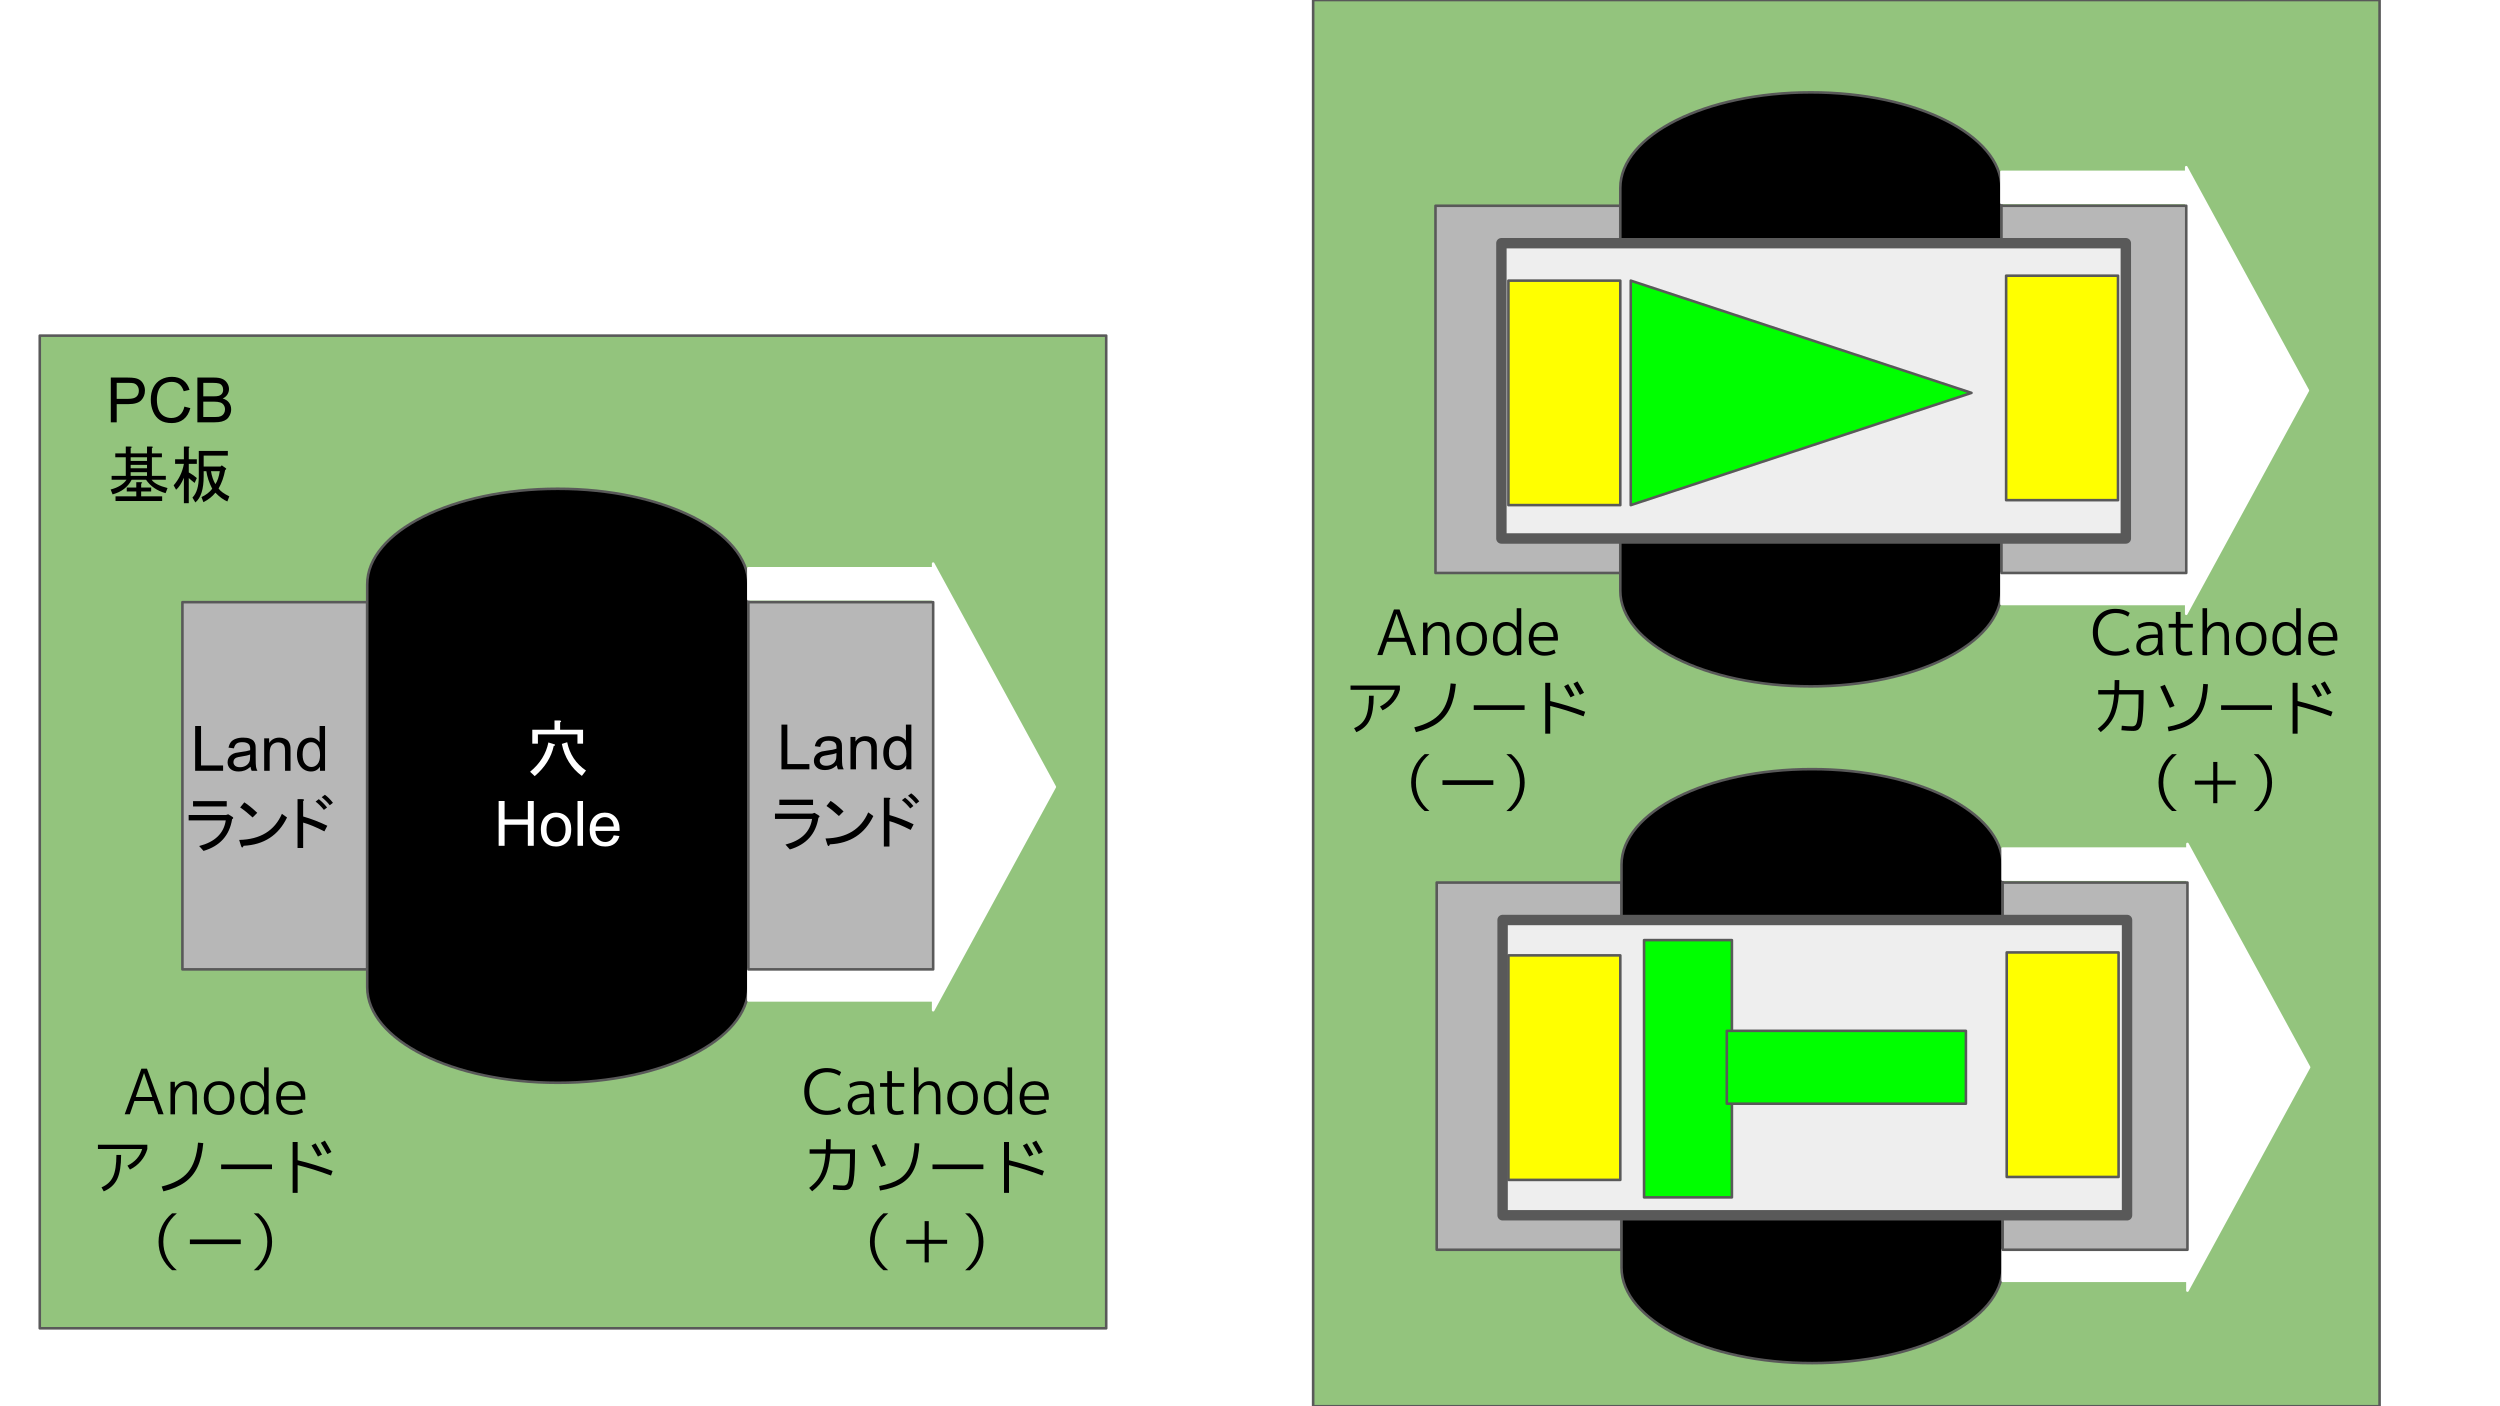 <svg version="1.1" viewBox="0.0 0.0 960.0 540.0" fill="none" stroke="none" stroke-linecap="square" stroke-miterlimit="10" xmlns:xlink="http://www.w3.org/1999/xlink" xmlns="http://www.w3.org/2000/svg"><rect x="0.0" y="0.0" width="960.0" height="540.0" fill="#808080" stroke="none"/><clipPath id="g2b9e2ddb5da_1_0.0"><path d="m0 0l960.0 0l0 540.0l-960.0 0l0 -540.0z" clip-rule="nonzero"/></clipPath><g clip-path="url(#g2b9e2ddb5da_1_0.0)"><path fill="#ffffff" d="m0 0l960.0 0l0 540.0l-960.0 0z" fill-rule="evenodd"/><path fill="#93c47d" d="m504.244 7.328084E-4l409.512 0l0 540.0l-409.512 0z" fill-rule="evenodd"/><path stroke="#595959" stroke-width="1.0" stroke-linejoin="round" stroke-linecap="butt" d="m504.244 7.328084E-4l409.512 0l0 540.0l-409.512 0z" fill-rule="evenodd"/><path fill="#93c47d" d="m15.268 128.874l409.512 0l0 381.197l-409.512 0z" fill-rule="evenodd"/><path stroke="#595959" stroke-width="1.0" stroke-linejoin="round" stroke-linecap="butt" d="m15.268 128.874l409.512 0l0 381.197l-409.512 0z" fill-rule="evenodd"/><path fill="#b7b7b7" d="m70.045 231.235l70.961 0l0 141.008l-70.961 0z" fill-rule="evenodd"/><path stroke="#595959" stroke-width="1.0" stroke-linejoin="round" stroke-linecap="butt" d="m70.045 231.235l70.961 0l0 141.008l-70.961 0z" fill-rule="evenodd"/><path fill="#000000" d="m287.373 224.387l0 154.706l0 0c0 20.267 -32.765 36.696 -73.182 36.696c-40.417 0 -73.182 -16.43 -73.182 -36.696l0 -154.706l0 0c0 -20.267 32.765 -36.696 73.182 -36.696c40.417 0 73.182 16.43 73.182 36.696z" fill-rule="evenodd"/><path stroke="#595959" stroke-width="1.0" stroke-linejoin="round" stroke-linecap="butt" d="m287.373 224.387l0 154.706l0 0c0 20.267 -32.765 36.696 -73.182 36.696c-40.417 0 -73.182 -16.43 -73.182 -36.696l0 -154.706l0 0c0 -20.267 32.765 -36.696 73.182 -36.696c40.417 0 73.182 16.43 73.182 36.696z" fill-rule="evenodd"/><path fill="#000000" fill-opacity="0.0" d="m173.64 268.969l81.197 0l0 65.543l-81.197 0z" fill-rule="evenodd"/><path fill="#ffffff" d="m217.801 285.011q1.406 6.938 7.219 10.875l-1.594 2.062q-6.094 -4.5 -7.688 -12.281l2.062 -0.656zm-2.812 -8.344q0.938 0.188 0.094 0.75l0 2.812l8.812 0l0 5.344l-2.156 0l0 -3.562l-15.188 0l0 3.562l-2.156 0l0 -5.344l8.531 0l0 -3.562l2.062 0zm-11.438 19.688q5.719 -4.688 7.031 -11.25l2.438 0.75q0.375 0.469 -0.375 0.562q-1.406 6.562 -7.312 11.625l-1.781 -1.688z" fill-rule="nonzero"/><path fill="#ffffff" d="m191.481 324.78l0 -17.188l2.281 0l0 7.062l8.922 0l0 -7.062l2.281 0l0 17.188l-2.281 0l0 -8.094l-8.922 0l0 8.094l-2.281 0zm16.207 -6.219q0 -3.469 1.922 -5.125q1.609 -1.391 3.922 -1.391q2.562 0 4.188 1.688q1.625 1.688 1.625 4.641q0 2.406 -0.719 3.781q-0.719 1.375 -2.094 2.141q-1.375 0.766 -3.0 0.766q-2.625 0 -4.234 -1.672q-1.609 -1.688 -1.609 -4.828zm2.172 0q0 2.391 1.031 3.578q1.047 1.188 2.641 1.188q1.562 0 2.609 -1.188q1.047 -1.203 1.047 -3.656q0 -2.312 -1.062 -3.5q-1.047 -1.188 -2.594 -1.188q-1.594 0 -2.641 1.188q-1.031 1.188 -1.031 3.578zm11.91 6.219l0 -17.188l2.109 0l0 17.188l-2.109 0zm13.91 -4.016l2.172 0.281q-0.516 1.906 -1.906 2.969q-1.391 1.047 -3.562 1.047q-2.734 0 -4.344 -1.672q-1.594 -1.688 -1.594 -4.734q0 -3.141 1.609 -4.875q1.625 -1.734 4.203 -1.734q2.5 0 4.078 1.703q1.594 1.703 1.594 4.781q0 0.188 -0.016 0.562l-9.281 0q0.109 2.047 1.156 3.141q1.047 1.094 2.609 1.094q1.156 0 1.969 -0.609q0.828 -0.609 1.312 -1.953zm-6.938 -3.406l6.953 0q-0.141 -1.562 -0.797 -2.359q-1.0 -1.219 -2.609 -1.219q-1.453 0 -2.453 0.984q-0.984 0.969 -1.094 2.594z" fill-rule="nonzero"/><path fill="#ffffff" d="m287.375 218.223l70.961 0l0 11.906l-70.961 0z" fill-rule="evenodd"/><path stroke="#ffffff" stroke-width="1.0" stroke-linejoin="round" stroke-linecap="butt" d="m287.375 218.223l70.961 0l0 11.906l-70.961 0z" fill-rule="evenodd"/><path fill="#ffffff" d="m287.375 372.244l70.961 0l0 11.906l-70.961 0z" fill-rule="evenodd"/><path stroke="#ffffff" stroke-width="1.0" stroke-linejoin="round" stroke-linecap="butt" d="m287.375 372.244l70.961 0l0 11.906l-70.961 0z" fill-rule="evenodd"/><path fill="#ffffff" d="m358.336 216.428l46.709 85.748l0 0l-46.709 85.748z" fill-rule="evenodd"/><path stroke="#ffffff" stroke-width="1.0" stroke-linejoin="round" stroke-linecap="butt" d="m358.336 216.428l46.709 85.748l0 0l-46.709 85.748z" fill-rule="evenodd"/><path fill="#b7b7b7" d="m287.375 231.235l70.961 0l0 141.008l-70.961 0z" fill-rule="evenodd"/><path stroke="#595959" stroke-width="1.0" stroke-linejoin="round" stroke-linecap="butt" d="m287.375 231.235l70.961 0l0 141.008l-70.961 0z" fill-rule="evenodd"/><path fill="#000000" fill-opacity="0.0" d="m24.763 139.207l81.197 0l0 57.449l-81.197 0z" fill-rule="evenodd"/><path fill="#000000" d="m42.547 162.172l0 -17.188l6.469 0q1.719 0 2.625 0.172q1.266 0.203 2.109 0.797q0.859 0.594 1.375 1.672q0.531 1.062 0.531 2.328q0 2.203 -1.406 3.719q-1.391 1.516 -5.031 1.516l-4.406 0l0 6.984l-2.266 0zm2.266 -9.016l4.438 0q2.203 0 3.125 -0.812q0.938 -0.828 0.938 -2.312q0 -1.078 -0.547 -1.844q-0.547 -0.766 -1.438 -1.016q-0.578 -0.156 -2.125 -0.156l-4.391 0l0 6.141zm25.992 2.984l2.281 0.578q-0.719 2.797 -2.578 4.281q-1.859 1.469 -4.547 1.469q-2.766 0 -4.516 -1.125q-1.734 -1.141 -2.641 -3.281q-0.906 -2.156 -0.906 -4.609q0 -2.688 1.016 -4.688q1.031 -2.0 2.922 -3.031q1.891 -1.031 4.172 -1.031q2.578 0 4.328 1.312q1.766 1.312 2.453 3.688l-2.234 0.531q-0.609 -1.875 -1.75 -2.734q-1.125 -0.859 -2.844 -0.859q-1.984 0 -3.312 0.953q-1.328 0.953 -1.875 2.547q-0.531 1.594 -0.531 3.297q0 2.188 0.625 3.828q0.641 1.641 1.984 2.453q1.359 0.797 2.922 0.797q1.922 0 3.234 -1.094q1.328 -1.109 1.797 -3.281zm4.988 6.031l0 -17.188l6.438 0q1.969 0 3.156 0.531q1.188 0.516 1.859 1.609q0.688 1.078 0.688 2.266q0 1.094 -0.609 2.078q-0.594 0.969 -1.797 1.562q1.562 0.453 2.391 1.562q0.844 1.094 0.844 2.594q0 1.203 -0.516 2.25q-0.5 1.031 -1.25 1.594q-0.75 0.562 -1.891 0.859q-1.125 0.281 -2.766 0.281l-6.547 0zm2.266 -9.969l3.719 0q1.516 0 2.172 -0.188q0.859 -0.266 1.297 -0.859q0.438 -0.594 0.438 -1.5q0 -0.859 -0.406 -1.5q-0.406 -0.656 -1.172 -0.891q-0.766 -0.25 -2.609 -0.25l-3.438 0l0 5.188zm0 7.938l4.281 0q1.094 0 1.547 -0.078q0.781 -0.141 1.312 -0.469q0.531 -0.328 0.859 -0.953q0.344 -0.625 0.344 -1.453q0 -0.953 -0.5 -1.656q-0.484 -0.719 -1.359 -1.0q-0.875 -0.297 -2.516 -0.297l-3.969 0l0 5.906z" fill-rule="nonzero"/><path fill="#000000" d="m63.581 189.378q-4.969 -1.406 -7.5 -5.156l-5.531 0q-2.156 4.219 -7.312 5.625l-0.75 -1.875q4.312 -1.125 6.094 -3.75l-5.719 0l0 -1.5l5.438 0l0 -7.125l-4.031 0l0 -1.5l4.031 0l0 -2.625l1.781 0q0.938 0.094 0.094 0.562l0 2.062l6.281 0l0 -2.625l1.781 0q0.938 0.094 0.094 0.562l0 2.062l3.844 0l0 1.5l-3.844 0l0 7.125l5.344 0l0 1.5l-5.438 0q1.312 1.969 6.094 3.188l-0.75 1.969zm-14.906 -0.656l0 -1.5l3.656 0l0 -2.062l1.781 0q0.938 0.094 0.094 0.562l0 1.5l3.844 0l0 1.5l-3.844 0l0 1.875l8.063 0l0 1.781l-17.906 0l0 -1.781l7.969 0l0 -1.875l-3.656 0zm1.5 -13.125l0 1.406l6.281 0l0 -1.406l-6.281 0zm0 2.906l0 1.312l6.281 0l0 -1.312l-6.281 0zm0 2.812l0 1.406l6.281 0l0 -1.406l-6.281 0zm30.844 -0.375q0.469 2.906 1.688 4.969q1.219 -1.781 1.688 -4.969l-3.375 0zm-3.656 9.938q2.625 -1.219 4.125 -3.188q-1.781 -3.469 -2.25 -6.75l-1.031 0l0 1.969q0 7.406 -3.188 10.031l-1.125 -1.875q2.438 -2.438 2.438 -8.062l0 -9.844l11.156 0l0 1.781l-9.281 0l0 4.219l6.469 0l0.469 -0.469l1.594 1.125q0.375 0.281 -0.281 0.656q-0.75 4.031 -2.531 7.125q1.031 1.5 4.125 3.0l-0.75 1.969q-2.25 -0.938 -4.594 -3.375q-1.688 2.156 -4.594 3.656l-0.75 -1.969zm-6.75 2.344l0 -9.75q-1.406 3.281 -3.0 4.594l-0.938 -1.688q3.094 -3.562 3.938 -8.25l-3.375 0l0 -1.781l3.375 0l0 -4.875l1.781 0q0.75 0.094 0.094 0.562l0 4.312l3.094 0l0 1.781l-3.094 0l0 3.281q1.969 1.125 3.094 2.156l-0.844 1.875q-1.125 -0.844 -2.25 -1.875l0 9.656l-1.875 0z" fill-rule="nonzero"/><path fill="#b7b7b7" d="m551.228 79.012l70.961 0l0 141.008l-70.961 0z" fill-rule="evenodd"/><path stroke="#595959" stroke-width="1.0" stroke-linejoin="round" stroke-linecap="butt" d="m551.228 79.012l70.961 0l0 141.008l-70.961 0z" fill-rule="evenodd"/><path fill="#000000" d="m768.556 72.164l0 154.706l0 0c0 20.267 -32.765 36.696 -73.182 36.696c-40.417 0 -73.182 -16.43 -73.182 -36.696l0 -154.706l0 0c0 -20.267 32.765 -36.696 73.182 -36.696c40.417 0 73.182 16.43 73.182 36.696z" fill-rule="evenodd"/><path stroke="#595959" stroke-width="1.0" stroke-linejoin="round" stroke-linecap="butt" d="m768.556 72.164l0 154.706l0 0c0 20.267 -32.765 36.696 -73.182 36.696c-40.417 0 -73.182 -16.43 -73.182 -36.696l0 -154.706l0 0c0 -20.267 32.765 -36.696 73.182 -36.696c40.417 0 73.182 16.43 73.182 36.696z" fill-rule="evenodd"/><path fill="#000000" fill-opacity="0.0" d="m665.059 116.745l60.63 0l0 65.543l-60.63 0z" fill-rule="evenodd"/><path fill="#ffffff" d="m698.937 147.188q1.406 6.938 7.219 10.875l-1.594 2.062q-6.094 -4.5 -7.688 -12.281l2.062 -0.656zm-2.812 -8.344q0.938 0.188 0.094 0.75l0 2.812l8.812 0l0 5.344l-2.156 0l0 -3.562l-15.188 0l0 3.562l-2.156 0l0 -5.344l8.531 0l0 -3.562l2.062 0zm-11.438 19.688q5.719 -4.688 7.031 -11.25l2.438 0.75q0.375 0.469 -0.375 0.562q-1.406 6.562 -7.312 11.625l-1.781 -1.688z" fill-rule="nonzero"/><path fill="#ffffff" d="m768.559 66.0l70.961 0l0 11.906l-70.961 0z" fill-rule="evenodd"/><path stroke="#ffffff" stroke-width="1.0" stroke-linejoin="round" stroke-linecap="butt" d="m768.559 66.0l70.961 0l0 11.906l-70.961 0z" fill-rule="evenodd"/><path fill="#ffffff" d="m768.559 220.021l70.961 0l0 11.906l-70.961 0z" fill-rule="evenodd"/><path stroke="#ffffff" stroke-width="1.0" stroke-linejoin="round" stroke-linecap="butt" d="m768.559 220.021l70.961 0l0 11.906l-70.961 0z" fill-rule="evenodd"/><path fill="#ffffff" d="m839.52 64.205l46.709 85.748l0 0l-46.709 85.748z" fill-rule="evenodd"/><path stroke="#ffffff" stroke-width="1.0" stroke-linejoin="round" stroke-linecap="butt" d="m839.52 64.205l46.709 85.748l0 0l-46.709 85.748z" fill-rule="evenodd"/><path fill="#b7b7b7" d="m768.559 79.012l70.961 0l0 141.008l-70.961 0z" fill-rule="evenodd"/><path stroke="#595959" stroke-width="1.0" stroke-linejoin="round" stroke-linecap="butt" d="m768.559 79.012l70.961 0l0 141.008l-70.961 0z" fill-rule="evenodd"/><path fill="#eeeeee" d="m576.538 93.396l239.779 0l0 113.386l-239.779 0z" fill-rule="evenodd"/><path stroke="#595959" stroke-width="4.0" stroke-linejoin="round" stroke-linecap="butt" d="m576.538 93.396l239.779 0l0 113.386l-239.779 0z" fill-rule="evenodd"/><path fill="#ffff00" d="m579.23 107.764l42.961 0l0 86.205l-42.961 0z" fill-rule="evenodd"/><path stroke="#595959" stroke-width="1.0" stroke-linejoin="round" stroke-linecap="butt" d="m579.23 107.764l42.961 0l0 86.205l-42.961 0z" fill-rule="evenodd"/><path fill="#ffff00" d="m770.354 105.861l42.961 0l0 86.205l-42.961 0z" fill-rule="evenodd"/><path stroke="#595959" stroke-width="1.0" stroke-linejoin="round" stroke-linecap="butt" d="m770.354 105.861l42.961 0l0 86.205l-42.961 0z" fill-rule="evenodd"/><path fill="#00ff00" d="m626.21 107.764l130.835 43.102l-130.835 43.102z" fill-rule="evenodd"/><path stroke="#595959" stroke-width="1.0" stroke-linejoin="round" stroke-linecap="butt" d="m626.21 107.764l130.835 43.102l-130.835 43.102z" fill-rule="evenodd"/><path fill="#b7b7b7" d="m551.69 338.894l70.961 0l0 141.008l-70.961 0z" fill-rule="evenodd"/><path stroke="#595959" stroke-width="1.0" stroke-linejoin="round" stroke-linecap="butt" d="m551.69 338.894l70.961 0l0 141.008l-70.961 0z" fill-rule="evenodd"/><path fill="#000000" d="m769.018 332.045l0 154.706l0 0c0 20.267 -32.765 36.696 -73.182 36.696c-40.417 0 -73.182 -16.43 -73.182 -36.696l0 -154.706l0 0c0 -20.267 32.765 -36.696 73.182 -36.696c40.417 0 73.182 16.43 73.182 36.696z" fill-rule="evenodd"/><path stroke="#595959" stroke-width="1.0" stroke-linejoin="round" stroke-linecap="butt" d="m769.018 332.045l0 154.706l0 0c0 20.267 -32.765 36.696 -73.182 36.696c-40.417 0 -73.182 -16.43 -73.182 -36.696l0 -154.706l0 0c0 -20.267 32.765 -36.696 73.182 -36.696c40.417 0 73.182 16.43 73.182 36.696z" fill-rule="evenodd"/><path fill="#000000" fill-opacity="0.0" d="m665.521 376.627l60.63 0l0 65.543l-60.63 0z" fill-rule="evenodd"/><path fill="#ffffff" d="m699.398 407.069q1.406 6.938 7.219 10.875l-1.594 2.062q-6.094 -4.5 -7.688 -12.281l2.062 -0.656zm-2.812 -8.344q0.938 0.188 0.094 0.75l0 2.812l8.812 0l0 5.344l-2.156 0l0 -3.562l-15.188 0l0 3.562l-2.156 0l0 -5.344l8.531 0l0 -3.562l2.062 0zm-11.438 19.688q5.719 -4.688 7.031 -11.25l2.438 0.75q0.375 0.469 -0.375 0.562q-1.406 6.562 -7.312 11.625l-1.781 -1.688z" fill-rule="nonzero"/><path fill="#ffffff" d="m769.021 325.882l70.961 0l0 11.906l-70.961 0z" fill-rule="evenodd"/><path stroke="#ffffff" stroke-width="1.0" stroke-linejoin="round" stroke-linecap="butt" d="m769.021 325.882l70.961 0l0 11.906l-70.961 0z" fill-rule="evenodd"/><path fill="#ffffff" d="m769.021 479.903l70.961 0l0 11.906l-70.961 0z" fill-rule="evenodd"/><path stroke="#ffffff" stroke-width="1.0" stroke-linejoin="round" stroke-linecap="butt" d="m769.021 479.903l70.961 0l0 11.906l-70.961 0z" fill-rule="evenodd"/><path fill="#ffffff" d="m839.982 324.087l46.709 85.748l0 0l-46.709 85.748z" fill-rule="evenodd"/><path stroke="#ffffff" stroke-width="1.0" stroke-linejoin="round" stroke-linecap="butt" d="m839.982 324.087l46.709 85.748l0 0l-46.709 85.748z" fill-rule="evenodd"/><path fill="#b7b7b7" d="m769.021 338.894l70.961 0l0 141.008l-70.961 0z" fill-rule="evenodd"/><path stroke="#595959" stroke-width="1.0" stroke-linejoin="round" stroke-linecap="butt" d="m769.021 338.894l70.961 0l0 141.008l-70.961 0z" fill-rule="evenodd"/><path fill="#eeeeee" d="m577.0 353.278l239.78 0l0 113.386l-239.78 0z" fill-rule="evenodd"/><path stroke="#595959" stroke-width="4.0" stroke-linejoin="round" stroke-linecap="butt" d="m577.0 353.278l239.78 0l0 113.386l-239.78 0z" fill-rule="evenodd"/><path fill="#ffff00" d="m579.236 366.869l42.961 0l0 86.205l-42.961 0z" fill-rule="evenodd"/><path stroke="#595959" stroke-width="1.0" stroke-linejoin="round" stroke-linecap="butt" d="m579.236 366.869l42.961 0l0 86.205l-42.961 0z" fill-rule="evenodd"/><path fill="#ffff00" d="m770.575 365.743l42.961 0l0 86.205l-42.961 0z" fill-rule="evenodd"/><path stroke="#595959" stroke-width="1.0" stroke-linejoin="round" stroke-linecap="butt" d="m770.575 365.743l42.961 0l0 86.205l-42.961 0z" fill-rule="evenodd"/><path fill="#00ff00" d="m631.32 361.01l33.732 0l0 98.772l-33.732 0z" fill-rule="evenodd"/><path stroke="#595959" stroke-width="1.0" stroke-linejoin="round" stroke-linecap="butt" d="m631.32 361.01l33.732 0l0 98.772l-33.732 0z" fill-rule="evenodd"/><path fill="#00ff00" d="m663.095 395.85l91.811 0l0 27.969l-91.811 0z" fill-rule="evenodd"/><path stroke="#595959" stroke-width="1.0" stroke-linejoin="round" stroke-linecap="butt" d="m663.095 395.85l91.811 0l0 27.969l-91.811 0z" fill-rule="evenodd"/><path fill="#000000" fill-opacity="0.0" d="m292.764 395.85l126.173 0l0 106.646l-126.173 0z" fill-rule="evenodd"/><path fill="#000000" d="m317.718 411.734q-3.172 0 -5.062 2.016q-1.875 2.0 -1.875 5.391q0 3.375 1.922 5.375q1.938 2.0 5.016 2.0q2.5 0 4.625 -1.359l0.656 1.438q-2.359 1.531 -5.453 1.531q-3.953 0 -6.344 -2.438q-2.375 -2.453 -2.375 -6.562q0 -4.141 2.344 -6.562q2.359 -2.438 6.375 -2.438q3.094 0 5.453 1.547l-0.656 1.438q-2.125 -1.375 -4.625 -1.375zm12.956 3.438q2.609 0 3.734 1.078q1.141 1.078 1.141 3.547l0 4.734q0 1.703 0.359 3.359l-1.688 0q-0.188 -0.938 -0.234 -2.203l-0.047 0q-0.656 1.141 -1.875 1.797q-1.219 0.641 -2.766 0.641q-1.719 0 -2.75 -0.969q-1.031 -0.969 -1.031 -2.625q0 -2.094 1.812 -3.328q1.828 -1.234 5.188 -1.234l1.281 0l0 -0.125q0 -1.812 -0.688 -2.516q-0.688 -0.719 -2.438 -0.719q-2.25 0 -4.203 1.109l-0.312 -1.422q2.062 -1.125 4.516 -1.125zm-3.438 9.281q0 1.078 0.672 1.703q0.672 0.609 1.812 0.609q1.656 0 2.859 -1.188q1.219 -1.188 1.219 -2.922l0 -1.344l-1.281 0q-2.516 0 -3.906 0.859q-1.375 0.844 -1.375 2.281zm15.276 -13.125l0 4.562l4.719 0l0 1.438l-4.719 0l0 6.547q0 1.688 0.453 2.25q0.453 0.562 1.703 0.562q1.109 0 2.109 -0.406l0.281 1.422q-1.219 0.422 -2.625 0.422q-2.047 0 -2.891 -0.875q-0.844 -0.875 -0.844 -3.031l0 -6.891l-2.75 0l0 -1.438l2.75 0l0 -4.562l1.812 0zm8.444 -1.438l1.75 0l0 7.656l0.047 0q1.578 -2.375 4.203 -2.375q2.109 0 3.125 1.312q1.031 1.297 1.031 4.141l0 7.266l-1.734 0l0 -7.125q0 -2.328 -0.672 -3.219q-0.672 -0.906 -2.297 -0.906q-1.453 0 -2.578 1.406q-1.125 1.391 -1.125 3.172l0 6.672l-1.75 0l0 -18.0zm21.658 8.062q-1.094 -1.344 -3.0 -1.344q-1.891 0 -2.984 1.344q-1.078 1.328 -1.078 3.703q0 2.375 1.078 3.703q1.094 1.328 2.984 1.328q1.906 0 3.0 -1.328q1.094 -1.328 1.094 -3.703q0 -2.375 -1.094 -3.703zm1.281 8.422q-1.609 1.75 -4.281 1.75q-2.656 0 -4.266 -1.75q-1.609 -1.75 -1.609 -4.719q0 -2.984 1.609 -4.734q1.609 -1.75 4.266 -1.75q2.672 0 4.281 1.75q1.609 1.75 1.609 4.734q0 2.969 -1.609 4.719zm6.607 -8.453q-0.984 1.312 -0.984 3.734q0 2.422 1.0 3.734q1.016 1.297 2.719 1.297q1.625 0 2.641 -1.266q1.031 -1.281 1.031 -3.609l0 -0.328q0 -2.281 -1.031 -3.578q-1.016 -1.297 -2.641 -1.297q-1.75 0 -2.734 1.312zm-2.719 3.734q0 -3.156 1.344 -4.812q1.344 -1.672 3.703 -1.672q2.703 0 4.031 2.281l0.047 0l0 -7.562l1.75 0l0 18.0l-1.688 0l-0.016 -2.109l-0.047 0q-1.328 2.344 -4.078 2.344q-2.312 0 -3.688 -1.688q-1.359 -1.688 -1.359 -4.781zm15.559 0.672q0.047 2.031 1.234 3.219q1.203 1.172 3.125 1.172q1.844 0 3.672 -0.969l0.484 1.375q-2.016 1.0 -4.328 1.0q-2.688 0 -4.344 -1.75q-1.656 -1.75 -1.656 -4.719q0 -3.031 1.547 -4.75q1.562 -1.734 4.219 -1.734q2.594 0 4.016 1.641q1.438 1.641 1.438 4.719q0 0.312 -0.047 0.797l-9.359 0zm0 -1.391l7.672 0q-0.016 -2.094 -1.0 -3.219q-0.984 -1.125 -2.719 -1.125q-1.797 0 -2.844 1.141q-1.047 1.125 -1.109 3.203z" fill-rule="nonzero"/><path fill="#000000" d="m317.21 437.487l1.797 0q0 2.062 -0.062 3.844l9.375 0l0 1.375q0 3.781 -0.141 6.297q-0.125 2.5 -0.375 4.125q-0.25 1.625 -0.75 2.453q-0.5 0.828 -1.125 1.125q-0.609 0.297 -1.562 0.297q-2.0 0 -4.562 -0.266l0.141 -1.734q2.156 0.25 3.938 0.25q1.016 0 1.484 -0.703q0.484 -0.719 0.75 -3.25q0.281 -2.531 0.281 -7.734l0 -0.562l-7.578 0q-0.438 5.5 -2.016 8.688q-1.562 3.172 -4.938 5.766l-1.156 -1.297q2.016 -1.531 3.203 -3.078q1.203 -1.547 2.0 -4.0q0.812 -2.469 1.109 -6.078l-6.125 0l0 -1.672l6.234 0q0.078 -1.75 0.078 -3.844zm35.828 1.594q-0.328 5.953 -1.906 9.578q-1.562 3.609 -4.719 5.625q-3.141 2.0 -8.484 2.891l-0.344 -1.734q4.891 -0.891 7.703 -2.672q2.812 -1.797 4.219 -5.047q1.406 -3.266 1.719 -8.766l1.812 0.125zm-18.328 0.922l1.766 -0.734q2.078 4.297 3.734 8.156l-1.828 0.703q-2.016 -4.656 -3.672 -8.125zm23.375 8.953l0 -1.812l19.531 0l0 1.812l-19.531 0zm34.719 -9.109l1.562 -0.812q1.234 2.016 2.453 4.312l-1.562 0.766q-0.953 -1.797 -2.453 -4.266zm3.562 -1.016l1.562 -0.844q1.344 2.188 2.516 4.375l-1.578 0.797q-1.016 -1.875 -2.5 -4.328zm-8.906 -0.312l0 7.016q6.625 1.578 13.422 4.125l-0.609 1.75q-6.859 -2.562 -12.812 -4.0l0 10.656l-1.922 0l0 -19.547l1.922 0z" fill-rule="nonzero"/><path fill="#000000" d="m335.382 482.865q-1.328 -2.797 -1.328 -6.016q0 -3.219 1.328 -6.016q1.344 -2.797 3.859 -4.906l1.844 0q-5.203 4.422 -5.203 10.922q0 6.5 5.203 10.922l-1.844 0q-2.516 -2.109 -3.859 -4.906zm21.266 -13.938l0 7.156l7.047 0l0 1.531l-7.047 0l0 7.156l-1.594 0l0 -7.156l-7.047 0l0 -1.531l7.047 0l0 -7.156l1.594 0zm19.656 1.906q1.344 2.797 1.344 6.016q0 3.219 -1.344 6.016q-1.328 2.797 -3.844 4.906l-1.844 0q5.203 -4.422 5.203 -10.922q0 -6.5 -5.203 -10.922l1.844 0q2.516 2.109 3.844 4.906z" fill-rule="nonzero"/><path fill="#000000" fill-opacity="0.0" d="m19.596 395.85l126.173 0l0 106.646l-126.173 0z" fill-rule="evenodd"/><path fill="#000000" d="m47.874 427.89l6.406 -17.516l2.156 0l6.391 17.516l-2.047 0l-1.781 -5.109l-7.391 0l-1.75 5.109l-1.984 0zm4.266 -6.641l6.344 0l-3.156 -9.156l-0.047 0l-3.141 9.156zm13.319 -5.844l1.688 0l0.016 2.234l0.047 0q0.719 -1.156 1.828 -1.812q1.125 -0.656 2.422 -0.656q2.109 0 3.125 1.312q1.031 1.297 1.031 4.141l0 7.266l-1.734 0l0 -7.125q0 -2.328 -0.672 -3.219q-0.672 -0.906 -2.297 -0.906q-1.391 0 -2.547 1.375q-1.156 1.375 -1.156 3.203l0 6.672l-1.75 0l0 -12.484zm21.663 2.547q-1.094 -1.344 -3.0 -1.344q-1.891 0 -2.984 1.344q-1.078 1.328 -1.078 3.703q0 2.375 1.078 3.703q1.094 1.328 2.984 1.328q1.906 0 3.0 -1.328q1.094 -1.328 1.094 -3.703q0 -2.375 -1.094 -3.703zm1.281 8.422q-1.609 1.75 -4.281 1.75q-2.656 0 -4.266 -1.75q-1.609 -1.75 -1.609 -4.719q0 -2.984 1.609 -4.734q1.609 -1.75 4.266 -1.75q2.672 0 4.281 1.75q1.609 1.75 1.609 4.734q0 2.969 -1.609 4.719zm6.607 -8.453q-0.984 1.312 -0.984 3.734q0 2.422 1.0 3.734q1.016 1.297 2.719 1.297q1.625 0 2.641 -1.266q1.031 -1.281 1.031 -3.609l0 -0.328q0 -2.281 -1.031 -3.578q-1.016 -1.297 -2.641 -1.297q-1.75 0 -2.734 1.312zm-2.719 3.734q0 -3.156 1.344 -4.812q1.344 -1.672 3.703 -1.672q2.703 0 4.031 2.281l0.047 0l0 -7.562l1.75 0l0 18.0l-1.688 0l-0.016 -2.109l-0.047 0q-1.328 2.344 -4.078 2.344q-2.312 0 -3.688 -1.688q-1.359 -1.688 -1.359 -4.781zm15.559 0.672q0.047 2.031 1.234 3.219q1.203 1.172 3.125 1.172q1.844 0 3.672 -0.969l0.484 1.375q-2.016 1.0 -4.328 1.0q-2.688 0 -4.344 -1.75q-1.656 -1.75 -1.656 -4.719q0 -3.031 1.547 -4.75q1.562 -1.734 4.219 -1.734q2.594 0 4.016 1.641q1.438 1.641 1.438 4.719q0 0.312 -0.047 0.797l-9.359 0zm0 -1.391l7.672 0q-0.016 -2.094 -1.0 -3.219q-0.984 -1.125 -2.719 -1.125q-1.797 0 -2.844 1.141q-1.047 1.125 -1.109 3.203z" fill-rule="nonzero"/><path fill="#000000" d="m37.604 441.206l0 -1.625l18.969 0l0 1.625q-0.719 2.578 -2.469 4.641q-1.734 2.062 -4.203 3.266l-0.969 -1.5q4.391 -2.172 5.672 -6.406l-17.0 0zm7.094 2.281l1.812 0q0 6.141 -1.516 9.297q-1.5 3.141 -5.156 4.703l-0.859 -1.547q3.141 -1.312 4.422 -4.094q1.297 -2.781 1.297 -8.359zm17.391 12.141q6.937 -1.703 10.109 -5.516q3.172 -3.812 3.844 -11.344l2.016 0.188q-0.484 5.516 -2.203 9.156q-1.719 3.641 -4.875 5.891q-3.156 2.234 -8.234 3.484l-0.656 -1.859zm22.828 -6.672l0 -1.812l19.531 0l0 1.812l-19.531 0zm34.719 -9.109l1.562 -0.812q1.234 2.016 2.453 4.312l-1.562 0.766q-0.953 -1.797 -2.453 -4.266zm3.562 -1.016l1.562 -0.844q1.344 2.188 2.516 4.375l-1.578 0.797q-1.016 -1.875 -2.5 -4.328zm-8.906 -0.312l0 7.016q6.625 1.578 13.422 4.125l-0.609 1.75q-6.859 -2.562 -12.812 -4.0l0 10.656l-1.922 0l0 -19.547l1.922 0z" fill-rule="nonzero"/><path fill="#000000" d="m62.214 482.865q-1.328 -2.797 -1.328 -6.016q0 -3.219 1.328 -6.016q1.344 -2.797 3.859 -4.906l1.844 0q-5.203 4.422 -5.203 10.922q0 6.5 5.203 10.922l-1.844 0q-2.516 -2.109 -3.859 -4.906zm10.703 -5.109l0 -1.812l19.531 0l0 1.812l-19.531 0zm30.219 -6.922q1.344 2.797 1.344 6.016q0 3.219 -1.344 6.016q-1.328 2.797 -3.844 4.906l-1.844 0q5.203 -4.422 5.203 -10.922q0 -6.5 -5.203 -10.922l1.844 0q2.516 2.109 3.844 4.906z" fill-rule="nonzero"/><path fill="#000000" fill-opacity="0.0" d="m53.958 273.016l91.811 0l0 57.449l-91.811 0z" fill-rule="evenodd"/><path fill="#000000" d="m74.934 295.98l0 -17.188l2.266 0l0 15.156l8.469 0l0 2.031l-10.734 0zm21.285 -1.531q-1.172 0.984 -2.266 1.406q-1.078 0.406 -2.312 0.406q-2.047 0 -3.156 -1.0q-1.094 -1.0 -1.094 -2.562q0 -0.922 0.406 -1.672q0.422 -0.75 1.094 -1.203q0.672 -0.469 1.516 -0.703q0.625 -0.156 1.875 -0.312q2.562 -0.312 3.766 -0.734q0.016 -0.422 0.016 -0.547q0 -1.281 -0.609 -1.812q-0.797 -0.719 -2.391 -0.719q-1.5 0 -2.203 0.531q-0.703 0.516 -1.047 1.844l-2.062 -0.281q0.281 -1.328 0.922 -2.141q0.641 -0.812 1.859 -1.25q1.219 -0.453 2.828 -0.453q1.594 0 2.594 0.375q1.0 0.375 1.469 0.953q0.469 0.562 0.656 1.438q0.094 0.531 0.094 1.938l0 2.812q0 2.938 0.141 3.719q0.141 0.781 0.531 1.5l-2.203 0q-0.328 -0.656 -0.422 -1.531zm-0.172 -4.719q-1.156 0.469 -3.453 0.797q-1.297 0.188 -1.844 0.422q-0.531 0.234 -0.828 0.688q-0.281 0.453 -0.281 1.0q0 0.844 0.625 1.406q0.641 0.562 1.875 0.562q1.219 0 2.172 -0.531q0.953 -0.531 1.391 -1.453q0.344 -0.719 0.344 -2.109l0 -0.781zm5.395 6.25l0 -12.453l1.906 0l0 1.781q1.375 -2.062 3.953 -2.062q1.125 0 2.062 0.406q0.953 0.406 1.422 1.062q0.469 0.656 0.656 1.562q0.125 0.578 0.125 2.047l0 7.656l-2.109 0l0 -7.578q0 -1.281 -0.25 -1.922q-0.25 -0.641 -0.875 -1.016q-0.625 -0.391 -1.469 -0.391q-1.344 0 -2.328 0.859q-0.984 0.859 -0.984 3.25l0 6.797l-2.109 0zm21.426 0l0 -1.578q-1.188 1.859 -3.484 1.859q-1.484 0 -2.734 -0.812q-1.25 -0.828 -1.938 -2.297q-0.672 -1.469 -0.672 -3.391q0 -1.859 0.609 -3.375q0.625 -1.516 1.859 -2.328q1.25 -0.812 2.781 -0.812q1.125 0 2.0 0.484q0.891 0.469 1.438 1.234l0 -6.172l2.094 0l0 17.188l-1.953 0zm-6.672 -6.219q0 2.391 1.0 3.578q1.016 1.188 2.391 1.188q1.391 0 2.344 -1.125q0.969 -1.141 0.969 -3.453q0 -2.562 -0.984 -3.75q-0.984 -1.203 -2.422 -1.203q-1.406 0 -2.359 1.156q-0.938 1.141 -0.938 3.609z" fill-rule="nonzero"/><path fill="#000000" d="m76.473 324.874q9.094 -2.344 10.219 -9.844l-14.25 0l0 -2.062l14.344 0l0.844 -0.281l1.688 1.031q0.562 0.469 -0.188 0.844q-1.5 9.375 -10.969 12.188l-1.688 -1.875zm10.594 -15.188l-12.938 0l0 -2.062l12.938 0l0 2.062zm23.156 4.219q-4.969 10.312 -16.688 10.875q-0.469 1.219 -0.938 0.188l-0.75 -2.438q12.188 -0.281 16.406 -10.031l1.969 1.406zm-13.219 0q-2.531 -2.344 -4.781 -3.844l1.594 -1.969q1.969 1.219 4.969 4.031l-1.781 1.781zm27.562 5.344q-4.969 -2.531 -8.156 -3.375l0 9.75l-2.156 0l0 -18.75l1.875 0q1.125 0.094 0.281 0.75l0 5.906q4.594 1.312 9.281 3.562l-1.125 2.156zm-0.188 -8.25q-1.594 -1.969 -3.188 -3.188l1.219 -0.938q1.594 1.219 3.188 3.188l-1.219 0.938zm2.25 -1.781q-1.219 -1.594 -3.094 -3.094l1.219 -0.938q1.594 1.125 3.094 3.094l-1.219 0.938z" fill-rule="nonzero"/><path fill="#000000" fill-opacity="0.0" d="m279.101 272.462l91.811 0l0 57.449l-91.811 0z" fill-rule="evenodd"/><path fill="#000000" d="m300.077 295.426l0 -17.188l2.266 0l0 15.156l8.469 0l0 2.031l-10.734 0zm21.285 -1.531q-1.172 0.984 -2.266 1.406q-1.078 0.406 -2.312 0.406q-2.047 0 -3.156 -1.0q-1.094 -1.0 -1.094 -2.562q0 -0.922 0.406 -1.672q0.422 -0.75 1.094 -1.203q0.672 -0.469 1.516 -0.703q0.625 -0.156 1.875 -0.312q2.562 -0.312 3.766 -0.734q0.016 -0.422 0.016 -0.547q0 -1.281 -0.609 -1.812q-0.797 -0.719 -2.391 -0.719q-1.5 0 -2.203 0.531q-0.703 0.516 -1.047 1.844l-2.062 -0.281q0.281 -1.328 0.922 -2.141q0.641 -0.812 1.859 -1.25q1.219 -0.453 2.828 -0.453q1.594 0 2.594 0.375q1.0 0.375 1.469 0.953q0.469 0.562 0.656 1.438q0.094 0.531 0.094 1.938l0 2.812q0 2.938 0.141 3.719q0.141 0.781 0.531 1.5l-2.203 0q-0.328 -0.656 -0.422 -1.531zm-0.172 -4.719q-1.156 0.469 -3.453 0.797q-1.297 0.188 -1.844 0.422q-0.531 0.234 -0.828 0.688q-0.281 0.453 -0.281 1.0q0 0.844 0.625 1.406q0.641 0.562 1.875 0.562q1.219 0 2.172 -0.531q0.953 -0.531 1.391 -1.453q0.344 -0.719 0.344 -2.109l0 -0.781zm5.395 6.25l0 -12.453l1.906 0l0 1.781q1.375 -2.062 3.953 -2.062q1.125 0 2.062 0.406q0.953 0.406 1.422 1.062q0.469 0.656 0.656 1.562q0.125 0.578 0.125 2.047l0 7.656l-2.109 0l0 -7.578q0 -1.281 -0.25 -1.922q-0.25 -0.641 -0.875 -1.016q-0.625 -0.391 -1.469 -0.391q-1.344 0 -2.328 0.859q-0.984 0.859 -0.984 3.25l0 6.797l-2.109 0zm21.426 0l0 -1.578q-1.188 1.859 -3.484 1.859q-1.484 0 -2.734 -0.812q-1.25 -0.828 -1.938 -2.297q-0.672 -1.469 -0.672 -3.391q0 -1.859 0.609 -3.375q0.625 -1.516 1.859 -2.328q1.25 -0.812 2.781 -0.812q1.125 0 2.0 0.484q0.891 0.469 1.438 1.234l0 -6.172l2.094 0l0 17.188l-1.953 0zm-6.672 -6.219q0 2.391 1.0 3.578q1.016 1.188 2.391 1.188q1.391 0 2.344 -1.125q0.969 -1.141 0.969 -3.453q0 -2.562 -0.984 -3.75q-0.984 -1.203 -2.422 -1.203q-1.406 0 -2.359 1.156q-0.938 1.141 -0.938 3.609z" fill-rule="nonzero"/><path fill="#000000" d="m301.616 324.32q9.094 -2.344 10.219 -9.844l-14.25 0l0 -2.062l14.344 0l0.844 -0.281l1.688 1.031q0.562 0.469 -0.188 0.844q-1.5 9.375 -10.969 12.188l-1.688 -1.875zm10.594 -15.188l-12.938 0l0 -2.062l12.938 0l0 2.062zm23.156 4.219q-4.969 10.312 -16.688 10.875q-0.469 1.219 -0.938 0.188l-0.75 -2.438q12.188 -0.281 16.406 -10.031l1.969 1.406zm-13.219 0q-2.531 -2.344 -4.781 -3.844l1.594 -1.969q1.969 1.219 4.969 4.031l-1.781 1.781zm27.562 5.344q-4.969 -2.531 -8.156 -3.375l0 9.75l-2.156 0l0 -18.75l1.875 0q1.125 0.094 0.281 0.75l0 5.906q4.594 1.312 9.281 3.562l-1.125 2.156zm-0.188 -8.25q-1.594 -1.969 -3.188 -3.188l1.219 -0.938q1.594 1.219 3.188 3.188l-1.219 0.938zm2.25 -1.781q-1.219 -1.594 -3.094 -3.094l1.219 -0.938q1.594 1.125 3.094 3.094l-1.219 0.938z" fill-rule="nonzero"/><path fill="#000000" fill-opacity="0.0" d="m787.583 219.516l126.173 0l0 106.646l-126.173 0z" fill-rule="evenodd"/><path fill="#000000" d="m812.537 235.399q-3.172 0 -5.062 2.016q-1.875 2.0 -1.875 5.391q0 3.375 1.922 5.375q1.938 2.0 5.016 2.0q2.5 0 4.625 -1.359l0.656 1.438q-2.359 1.531 -5.453 1.531q-3.953 0 -6.344 -2.438q-2.375 -2.453 -2.375 -6.562q0 -4.141 2.344 -6.562q2.359 -2.438 6.375 -2.438q3.094 0 5.453 1.547l-0.656 1.438q-2.125 -1.375 -4.625 -1.375zm12.956 3.438q2.609 0 3.734 1.078q1.141 1.078 1.141 3.547l0 4.734q0 1.703 0.359 3.359l-1.688 0q-0.188 -0.938 -0.234 -2.203l-0.047 0q-0.656 1.141 -1.875 1.797q-1.219 0.641 -2.766 0.641q-1.719 0 -2.75 -0.969q-1.031 -0.969 -1.031 -2.625q0 -2.094 1.812 -3.328q1.828 -1.234 5.188 -1.234l1.281 0l0 -0.125q0 -1.812 -0.688 -2.516q-0.688 -0.719 -2.438 -0.719q-2.25 0 -4.203 1.109l-0.312 -1.422q2.062 -1.125 4.516 -1.125zm-3.438 9.281q0 1.078 0.672 1.703q0.672 0.609 1.812 0.609q1.656 0 2.859 -1.188q1.219 -1.188 1.219 -2.922l0 -1.344l-1.281 0q-2.516 0 -3.906 0.859q-1.375 0.844 -1.375 2.281zm15.276 -13.125l0 4.562l4.719 0l0 1.438l-4.719 0l0 6.547q0 1.688 0.453 2.25q0.453 0.562 1.703 0.562q1.109 0 2.109 -0.406l0.281 1.422q-1.219 0.422 -2.625 0.422q-2.047 0 -2.891 -0.875q-0.844 -0.875 -0.844 -3.031l0 -6.891l-2.75 0l0 -1.438l2.75 0l0 -4.562l1.812 0zm8.444 -1.438l1.75 0l0 7.656l0.047 0q1.578 -2.375 4.203 -2.375q2.109 0 3.125 1.312q1.031 1.297 1.031 4.141l0 7.266l-1.734 0l0 -7.125q0 -2.328 -0.672 -3.219q-0.672 -0.906 -2.297 -0.906q-1.453 0 -2.578 1.406q-1.125 1.391 -1.125 3.172l0 6.672l-1.75 0l0 -18.0zm21.658 8.062q-1.094 -1.344 -3.0 -1.344q-1.891 0 -2.984 1.344q-1.078 1.328 -1.078 3.703q0 2.375 1.078 3.703q1.094 1.328 2.984 1.328q1.906 0 3.0 -1.328q1.094 -1.328 1.094 -3.703q0 -2.375 -1.094 -3.703zm1.281 8.422q-1.609 1.75 -4.281 1.75q-2.656 0 -4.266 -1.75q-1.609 -1.75 -1.609 -4.719q0 -2.984 1.609 -4.734q1.609 -1.75 4.266 -1.75q2.672 0 4.281 1.75q1.609 1.75 1.609 4.734q0 2.969 -1.609 4.719zm6.607 -8.453q-0.984 1.312 -0.984 3.734q0 2.422 1.0 3.734q1.016 1.297 2.719 1.297q1.625 0 2.641 -1.266q1.031 -1.281 1.031 -3.609l0 -0.328q0 -2.281 -1.031 -3.578q-1.016 -1.297 -2.641 -1.297q-1.75 0 -2.734 1.312zm-2.719 3.734q0 -3.156 1.344 -4.812q1.344 -1.672 3.703 -1.672q2.703 0 4.031 2.281l0.047 0l0 -7.562l1.75 0l0 18.0l-1.688 0l-0.016 -2.109l-0.047 0q-1.328 2.344 -4.078 2.344q-2.312 0 -3.688 -1.688q-1.359 -1.688 -1.359 -4.781zm15.56 0.672q0.047 2.031 1.234 3.219q1.203 1.172 3.125 1.172q1.844 0 3.672 -0.969l0.484 1.375q-2.016 1.0 -4.328 1.0q-2.688 0 -4.344 -1.75q-1.656 -1.75 -1.656 -4.719q0 -3.031 1.547 -4.75q1.562 -1.734 4.219 -1.734q2.594 0 4.016 1.641q1.438 1.641 1.438 4.719q0 0.312 -0.047 0.797l-9.359 0zm0 -1.391l7.672 0q-0.016 -2.094 -1.0 -3.219q-0.984 -1.125 -2.719 -1.125q-1.797 0 -2.844 1.141q-1.047 1.125 -1.109 3.203z" fill-rule="nonzero"/><path fill="#000000" d="m812.029 261.153l1.797 0q0 2.062 -0.062 3.844l9.375 0l0 1.375q0 3.781 -0.141 6.297q-0.125 2.5 -0.375 4.125q-0.25 1.625 -0.75 2.453q-0.5 0.828 -1.125 1.125q-0.609 0.297 -1.562 0.297q-2.0 0 -4.562 -0.266l0.141 -1.734q2.156 0.25 3.938 0.25q1.016 0 1.484 -0.703q0.484 -0.719 0.75 -3.25q0.281 -2.531 0.281 -7.734l0 -0.562l-7.578 0q-0.438 5.5 -2.016 8.688q-1.562 3.172 -4.938 5.766l-1.156 -1.297q2.016 -1.531 3.203 -3.078q1.203 -1.547 2.0 -4.0q0.812 -2.469 1.109 -6.078l-6.125 0l0 -1.672l6.234 0q0.078 -1.75 0.078 -3.844zm35.828 1.594q-0.328 5.953 -1.906 9.578q-1.562 3.609 -4.719 5.625q-3.141 2.0 -8.484 2.891l-0.344 -1.734q4.891 -0.891 7.703 -2.672q2.812 -1.797 4.219 -5.047q1.406 -3.266 1.719 -8.766l1.812 0.125zm-18.328 0.922l1.766 -0.734q2.078 4.297 3.734 8.156l-1.828 0.703q-2.016 -4.656 -3.672 -8.125zm23.375 8.953l0 -1.812l19.531 0l0 1.812l-19.531 0zm34.719 -9.109l1.562 -0.812q1.234 2.016 2.453 4.312l-1.562 0.766q-0.953 -1.797 -2.453 -4.266zm3.562 -1.016l1.562 -0.844q1.344 2.188 2.516 4.375l-1.578 0.797q-1.016 -1.875 -2.5 -4.328zm-8.906 -0.312l0 7.016q6.625 1.578 13.422 4.125l-0.609 1.75q-6.859 -2.562 -12.812 -4.0l0 10.656l-1.922 0l0 -19.547l1.922 0z" fill-rule="nonzero"/><path fill="#000000" d="m830.201 306.531q-1.328 -2.797 -1.328 -6.016q0 -3.219 1.328 -6.016q1.344 -2.797 3.859 -4.906l1.844 0q-5.203 4.422 -5.203 10.922q0 6.5 5.203 10.922l-1.844 0q-2.516 -2.109 -3.859 -4.906zm21.266 -13.938l0 7.156l7.047 0l0 1.531l-7.047 0l0 7.156l-1.594 0l0 -7.156l-7.047 0l0 -1.531l7.047 0l0 -7.156l1.594 0zm19.656 1.906q1.344 2.797 1.344 6.016q0 3.219 -1.344 6.016q-1.328 2.797 -3.844 4.906l-1.844 0q5.203 -4.422 5.203 -10.922q0 -6.5 -5.203 -10.922l1.844 0q2.516 2.109 3.844 4.906z" fill-rule="nonzero"/><path fill="#000000" fill-opacity="0.0" d="m500.591 219.516l126.173 0l0 106.646l-126.173 0z" fill-rule="evenodd"/><path fill="#000000" d="m528.869 251.556l6.406 -17.516l2.156 0l6.391 17.516l-2.047 0l-1.781 -5.109l-7.391 0l-1.75 5.109l-1.984 0zm4.266 -6.641l6.344 0l-3.156 -9.156l-0.047 0l-3.141 9.156zm13.319 -5.844l1.688 0l0.016 2.234l0.047 0q0.719 -1.156 1.828 -1.812q1.125 -0.656 2.422 -0.656q2.109 0 3.125 1.312q1.031 1.297 1.031 4.141l0 7.266l-1.734 0l0 -7.125q0 -2.328 -0.672 -3.219q-0.672 -0.906 -2.297 -0.906q-1.391 0 -2.547 1.375q-1.156 1.375 -1.156 3.203l0 6.672l-1.75 0l0 -12.484zm21.663 2.547q-1.094 -1.344 -3.0 -1.344q-1.891 0 -2.984 1.344q-1.078 1.328 -1.078 3.703q0 2.375 1.078 3.703q1.094 1.328 2.984 1.328q1.906 0 3.0 -1.328q1.094 -1.328 1.094 -3.703q0 -2.375 -1.094 -3.703zm1.281 8.422q-1.609 1.75 -4.281 1.75q-2.656 0 -4.266 -1.75q-1.609 -1.75 -1.609 -4.719q0 -2.984 1.609 -4.734q1.609 -1.75 4.266 -1.75q2.672 0 4.281 1.75q1.609 1.75 1.609 4.734q0 2.969 -1.609 4.719zm6.607 -8.453q-0.984 1.312 -0.984 3.734q0 2.422 1.0 3.734q1.016 1.297 2.719 1.297q1.625 0 2.641 -1.266q1.031 -1.281 1.031 -3.609l0 -0.328q0 -2.281 -1.031 -3.578q-1.016 -1.297 -2.641 -1.297q-1.75 0 -2.734 1.312zm-2.719 3.734q0 -3.156 1.344 -4.812q1.344 -1.672 3.703 -1.672q2.703 0 4.031 2.281l0.047 0l0 -7.562l1.75 0l0 18.0l-1.688 0l-0.016 -2.109l-0.047 0q-1.328 2.344 -4.078 2.344q-2.312 0 -3.688 -1.688q-1.359 -1.688 -1.359 -4.781zm15.559 0.672q0.047 2.031 1.234 3.219q1.203 1.172 3.125 1.172q1.844 0 3.672 -0.969l0.484 1.375q-2.016 1.0 -4.328 1.0q-2.688 0 -4.344 -1.75q-1.656 -1.75 -1.656 -4.719q0 -3.031 1.547 -4.75q1.562 -1.734 4.219 -1.734q2.594 0 4.016 1.641q1.438 1.641 1.438 4.719q0 0.312 -0.047 0.797l-9.359 0zm0 -1.391l7.672 0q-0.016 -2.094 -1.0 -3.219q-0.984 -1.125 -2.719 -1.125q-1.797 0 -2.844 1.141q-1.047 1.125 -1.109 3.203z" fill-rule="nonzero"/><path fill="#000000" d="m518.599 264.871l0 -1.625l18.969 0l0 1.625q-0.719 2.578 -2.469 4.641q-1.734 2.062 -4.203 3.266l-0.969 -1.5q4.391 -2.172 5.672 -6.406l-17.0 0zm7.094 2.281l1.812 0q0 6.141 -1.516 9.297q-1.5 3.141 -5.156 4.703l-0.859 -1.547q3.141 -1.312 4.422 -4.094q1.297 -2.781 1.297 -8.359zm17.391 12.141q6.938 -1.703 10.109 -5.516q3.172 -3.812 3.844 -11.344l2.016 0.188q-0.484 5.516 -2.203 9.156q-1.719 3.641 -4.875 5.891q-3.156 2.234 -8.234 3.484l-0.656 -1.859zm22.828 -6.672l0 -1.812l19.531 0l0 1.812l-19.531 0zm34.719 -9.109l1.562 -0.812q1.234 2.016 2.453 4.312l-1.562 0.766q-0.953 -1.797 -2.453 -4.266zm3.562 -1.016l1.562 -0.844q1.344 2.188 2.516 4.375l-1.578 0.797q-1.016 -1.875 -2.5 -4.328zm-8.906 -0.312l0 7.016q6.625 1.578 13.422 4.125l-0.609 1.75q-6.859 -2.562 -12.812 -4.0l0 10.656l-1.922 0l0 -19.547l1.922 0z" fill-rule="nonzero"/><path fill="#000000" d="m543.209 306.531q-1.328 -2.797 -1.328 -6.016q0 -3.219 1.328 -6.016q1.344 -2.797 3.859 -4.906l1.844 0q-5.203 4.422 -5.203 10.922q0 6.5 5.203 10.922l-1.844 0q-2.516 -2.109 -3.859 -4.906zm10.703 -5.109l0 -1.812l19.531 0l0 1.812l-19.531 0zm30.219 -6.922q1.344 2.797 1.344 6.016q0 3.219 -1.344 6.016q-1.328 2.797 -3.844 4.906l-1.844 0q5.203 -4.422 5.203 -10.922q0 -6.5 -5.203 -10.922l1.844 0q2.516 2.109 3.844 4.906z" fill-rule="nonzero"/></g></svg>